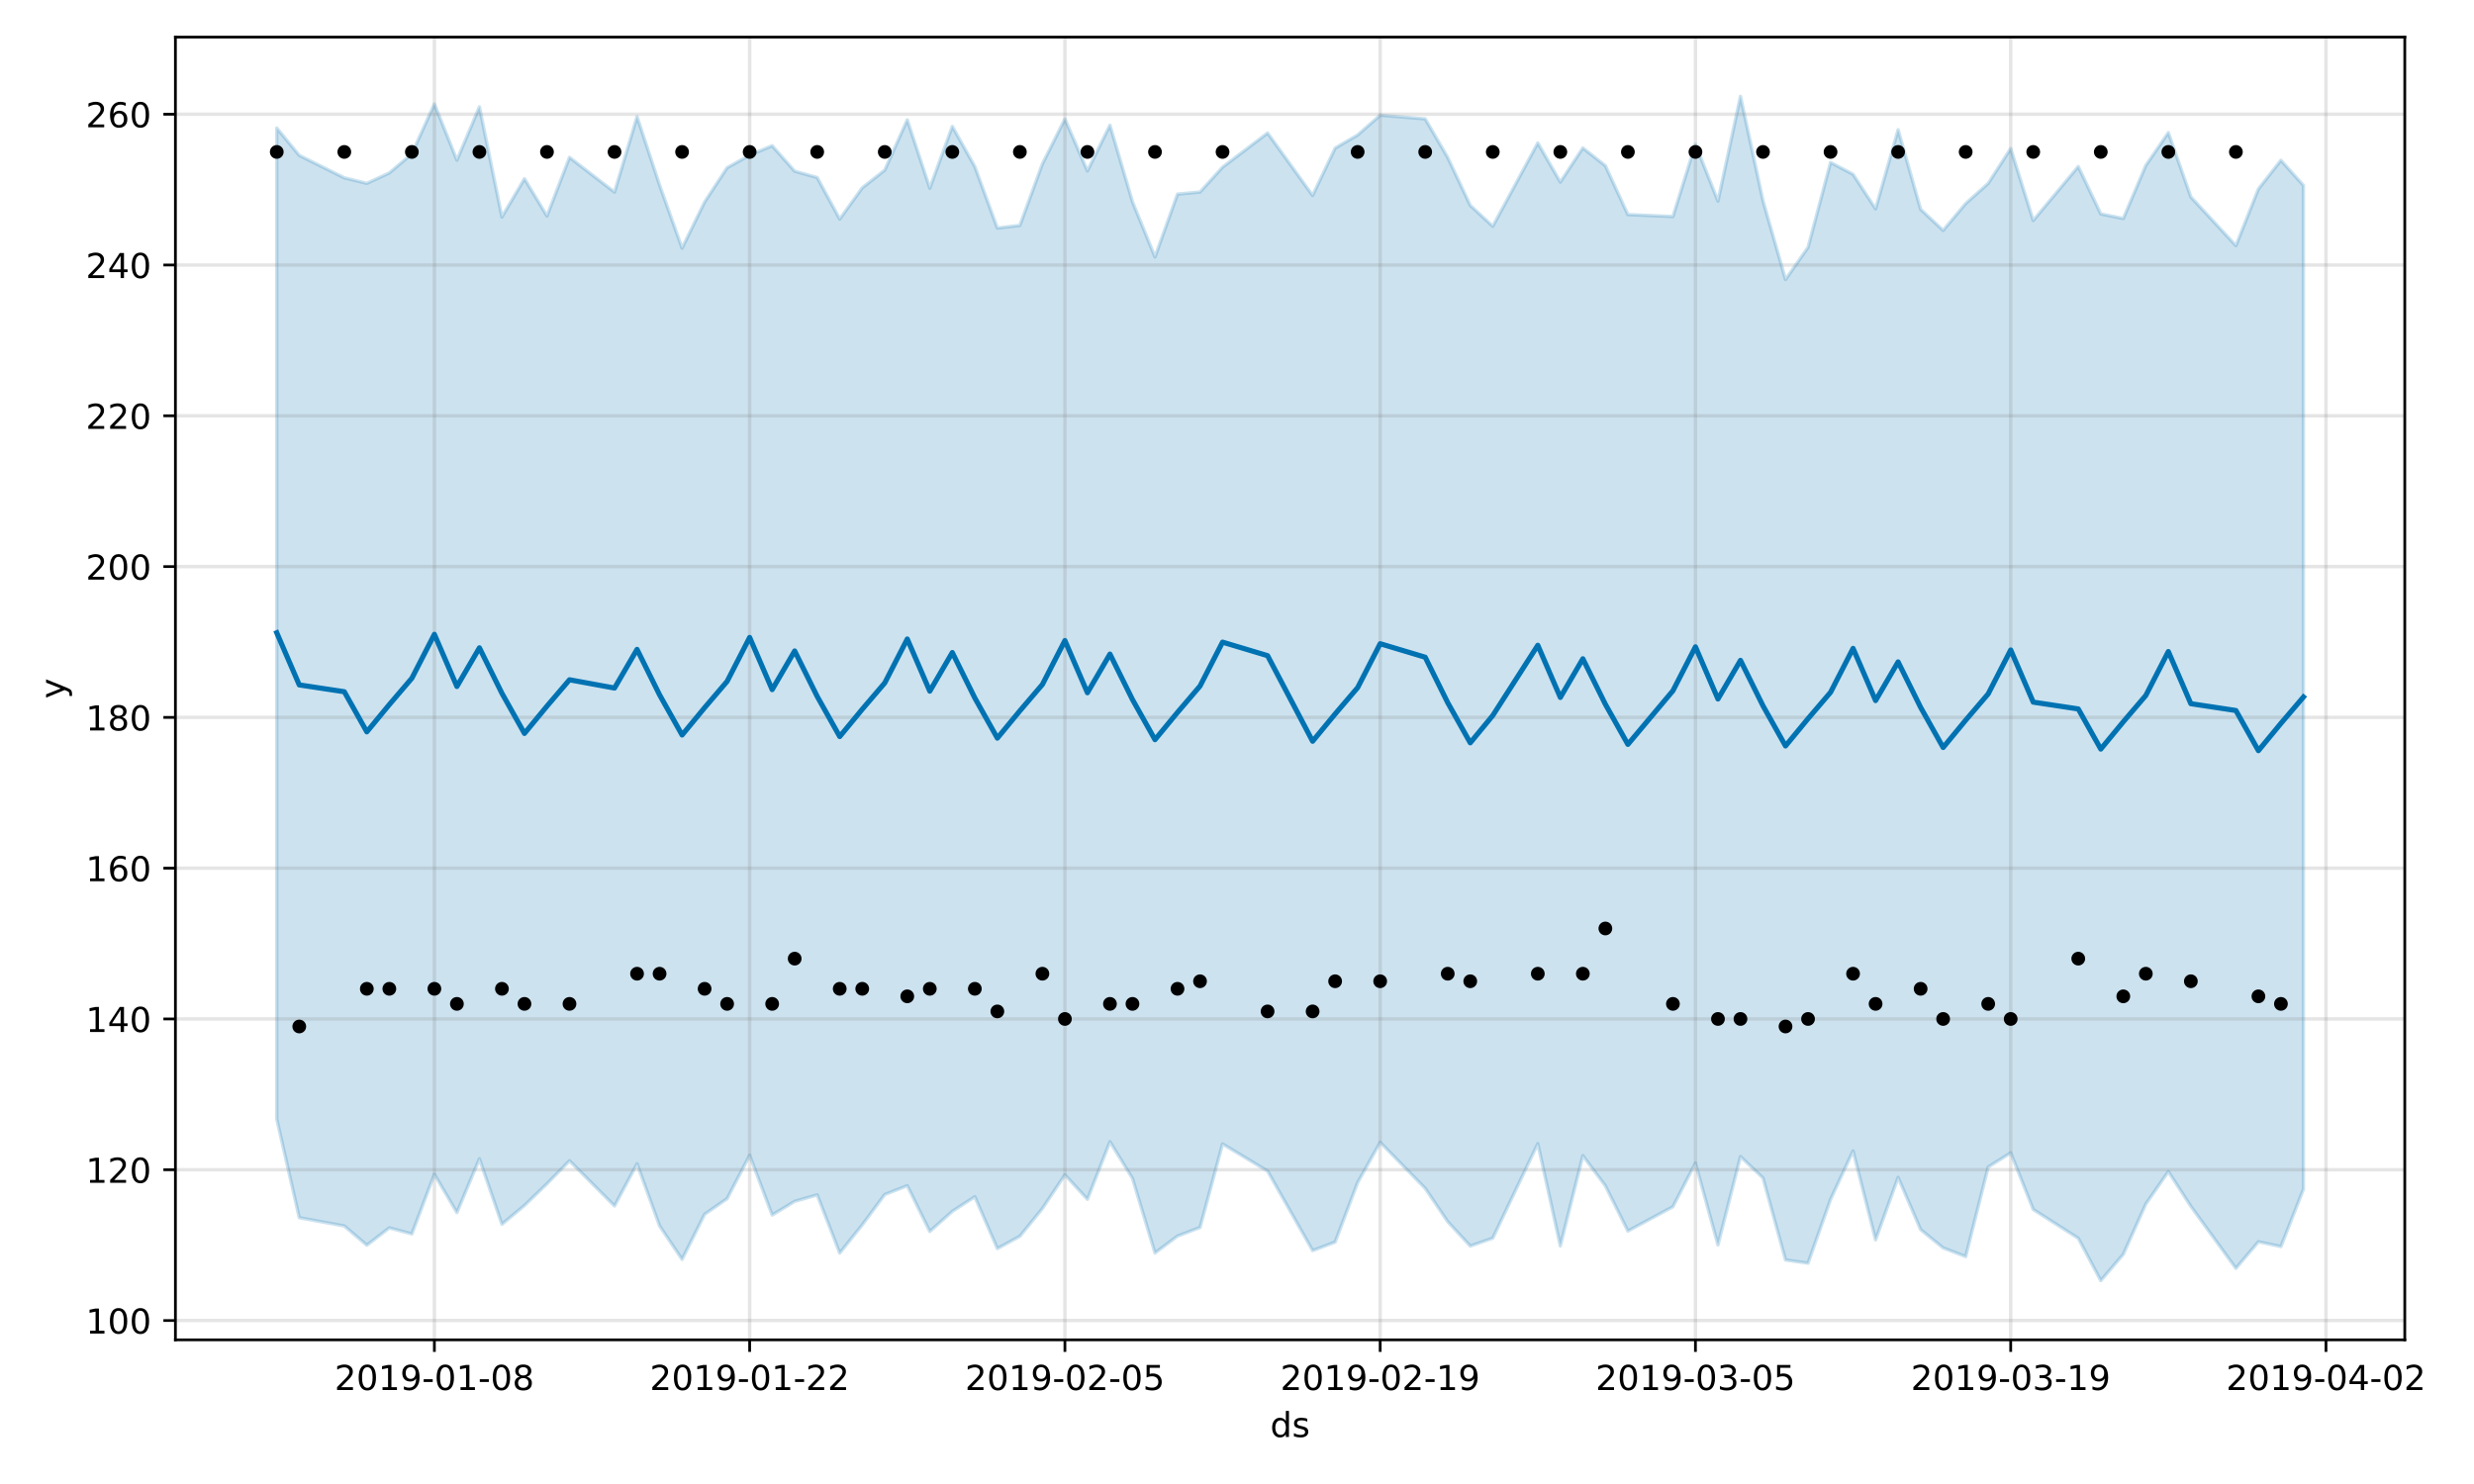 <?xml version="1.0" encoding="utf-8" standalone="no"?>
<!DOCTYPE svg PUBLIC "-//W3C//DTD SVG 1.1//EN"
  "http://www.w3.org/Graphics/SVG/1.1/DTD/svg11.dtd">
<!-- Created with matplotlib (https://matplotlib.org/) -->
<svg height="432pt" version="1.1" viewBox="0 0 720 432" width="720pt" xmlns="http://www.w3.org/2000/svg" xmlns:xlink="http://www.w3.org/1999/xlink">
 <defs>
  <style type="text/css">
*{stroke-linecap:butt;stroke-linejoin:round;}
  </style>
 </defs>
 <g id="figure_1">
  <g id="patch_1">
   <path d="M 0 432 
L 720 432 
L 720 0 
L 0 0 
z
" style="fill:#ffffff;"/>
  </g>
  <g id="axes_1">
   <g id="patch_2">
    <path d="M 51.05 390.04 
L 699.857 390.04 
L 699.857 10.8 
L 51.05 10.8 
z
" style="fill:#ffffff;"/>
   </g>
   <g id="PolyCollection_1">
    <defs>
     <path d="M 80.541 -394.725 
L 80.541 -106.253 
L 87.095 -77.524 
L 100.202 -75.115 
L 106.756 -69.515 
L 113.309 -74.562 
L 119.863 -72.808 
L 126.417 -90.166 
L 132.97 -79.011 
L 139.524 -94.666 
L 146.077 -75.609 
L 152.631 -81.077 
L 159.185 -87.398 
L 165.738 -94.089 
L 178.845 -80.943 
L 185.399 -93.211 
L 191.953 -75.141 
L 198.506 -65.384 
L 205.06 -78.512 
L 211.613 -83.064 
L 218.167 -95.693 
L 224.721 -78.299 
L 231.274 -82.277 
L 237.828 -84.153 
L 244.381 -67.235 
L 250.935 -75.419 
L 257.489 -84.269 
L 264.042 -86.833 
L 270.596 -73.512 
L 277.15 -79.369 
L 283.703 -83.614 
L 290.257 -68.539 
L 296.81 -72.121 
L 303.364 -80.185 
L 309.918 -90.005 
L 316.471 -82.882 
L 323.025 -99.634 
L 329.578 -88.961 
L 336.132 -67.268 
L 342.686 -72.173 
L 349.239 -74.671 
L 355.793 -98.994 
L 368.9 -91.098 
L 382.007 -67.954 
L 388.561 -70.42 
L 395.114 -87.747 
L 401.668 -99.46 
L 414.775 -86.059 
L 421.329 -76.361 
L 427.883 -69.278 
L 434.436 -71.568 
L 447.543 -99.074 
L 454.097 -69.318 
L 460.651 -95.585 
L 467.204 -86.8 
L 473.758 -73.639 
L 486.865 -80.714 
L 493.419 -93.423 
L 499.972 -69.596 
L 506.526 -95.31 
L 513.079 -89.084 
L 519.633 -65.22 
L 526.187 -64.286 
L 532.74 -82.843 
L 539.294 -96.949 
L 545.847 -71.075 
L 552.401 -89.245 
L 558.955 -74.056 
L 565.508 -68.735 
L 572.062 -66.215 
L 578.616 -92.276 
L 585.169 -96.398 
L 591.723 -79.919 
L 604.83 -71.536 
L 611.384 -59.198 
L 617.937 -66.869 
L 624.491 -81.495 
L 631.044 -90.952 
L 637.598 -80.821 
L 650.705 -62.777 
L 657.259 -70.517 
L 663.812 -69.128 
L 670.366 -85.824 
L 670.366 -378.022 
L 670.366 -378.022 
L 663.812 -385.331 
L 657.259 -376.981 
L 650.705 -360.489 
L 637.598 -374.66 
L 631.044 -393.387 
L 624.491 -383.837 
L 617.937 -368.395 
L 611.384 -369.722 
L 604.83 -383.523 
L 591.723 -367.806 
L 585.169 -388.765 
L 578.616 -378.607 
L 572.062 -372.744 
L 565.508 -364.933 
L 558.955 -371.076 
L 552.401 -394.226 
L 545.847 -371.204 
L 539.294 -381.258 
L 532.74 -384.712 
L 526.187 -359.989 
L 519.633 -350.637 
L 513.079 -373.564 
L 506.526 -403.962 
L 499.972 -373.459 
L 493.419 -390.014 
L 486.865 -368.969 
L 473.758 -369.536 
L 467.204 -383.759 
L 460.651 -388.924 
L 454.097 -378.991 
L 447.543 -390.38 
L 434.436 -366.125 
L 427.883 -372.211 
L 421.329 -386.153 
L 414.775 -397.407 
L 401.668 -398.45 
L 395.114 -392.704 
L 388.561 -388.887 
L 382.007 -375.098 
L 368.9 -393.282 
L 355.793 -383.319 
L 349.239 -376.1 
L 342.686 -375.499 
L 336.132 -357.203 
L 329.578 -373.281 
L 323.025 -395.552 
L 316.471 -382.247 
L 309.918 -397.379 
L 303.364 -384.287 
L 296.81 -366.384 
L 290.257 -365.613 
L 283.703 -383.496 
L 277.15 -395.205 
L 270.596 -377.217 
L 264.042 -397.114 
L 257.489 -382.485 
L 250.935 -377.315 
L 244.381 -368.235 
L 237.828 -380.324 
L 231.274 -382.158 
L 224.721 -389.576 
L 218.167 -386.82 
L 211.613 -383.17 
L 205.06 -373.199 
L 198.506 -359.772 
L 191.953 -378.135 
L 185.399 -398.027 
L 178.845 -376.071 
L 165.738 -386.185 
L 159.185 -369.127 
L 152.631 -379.974 
L 146.077 -368.837 
L 139.524 -400.894 
L 132.97 -385.373 
L 126.417 -401.746 
L 119.863 -387.221 
L 113.309 -381.663 
L 106.756 -378.63 
L 100.202 -380.234 
L 87.095 -386.764 
L 80.541 -394.725 
z
" id="m66a1c71395" style="stroke:#0072b2;stroke-opacity:0.2;"/>
    </defs>
    <g clip-path="url(#p79d3e3654e)">
     <use style="fill:#0072b2;fill-opacity:0.2;stroke:#0072b2;stroke-opacity:0.2;" x="0" xlink:href="#m66a1c71395" y="432"/>
    </g>
   </g>
   <g id="matplotlib.axis_1">
    <g id="xtick_1">
     <g id="line2d_1">
      <path clip-path="url(#p79d3e3654e)" d="M 126.417 390.04 
L 126.417 10.8 
" style="fill:none;stroke:#808080;stroke-linecap:square;stroke-opacity:0.2;"/>
     </g>
     <g id="line2d_2">
      <defs>
       <path d="M 0 0 
L 0 3.5 
" id="mf310a42a50" style="stroke:#000000;stroke-width:0.8;"/>
      </defs>
      <g>
       <use style="stroke:#000000;stroke-width:0.8;" x="126.417" xlink:href="#mf310a42a50" y="390.04"/>
      </g>
     </g>
     <g id="text_1">
      <!-- 2019-01-08 -->
      <defs>
       <path d="M 19.188 8.297 
L 53.609 8.297 
L 53.609 0 
L 7.328 0 
L 7.328 8.297 
Q 12.938 14.109 22.625 23.891 
Q 32.328 33.688 34.812 36.531 
Q 39.547 41.844 41.422 45.531 
Q 43.312 49.219 43.312 52.781 
Q 43.312 58.594 39.234 62.25 
Q 35.156 65.922 28.609 65.922 
Q 23.969 65.922 18.812 64.312 
Q 13.672 62.703 7.812 59.422 
L 7.812 69.391 
Q 13.766 71.781 18.938 73 
Q 24.125 74.219 28.422 74.219 
Q 39.75 74.219 46.484 68.547 
Q 53.219 62.891 53.219 53.422 
Q 53.219 48.922 51.531 44.891 
Q 49.859 40.875 45.406 35.406 
Q 44.188 33.984 37.641 27.219 
Q 31.109 20.453 19.188 8.297 
z
" id="DejaVuSans-50"/>
       <path d="M 31.781 66.406 
Q 24.172 66.406 20.328 58.906 
Q 16.5 51.422 16.5 36.375 
Q 16.5 21.391 20.328 13.891 
Q 24.172 6.391 31.781 6.391 
Q 39.453 6.391 43.281 13.891 
Q 47.125 21.391 47.125 36.375 
Q 47.125 51.422 43.281 58.906 
Q 39.453 66.406 31.781 66.406 
z
M 31.781 74.219 
Q 44.047 74.219 50.516 64.516 
Q 56.984 54.828 56.984 36.375 
Q 56.984 17.969 50.516 8.266 
Q 44.047 -1.422 31.781 -1.422 
Q 19.531 -1.422 13.062 8.266 
Q 6.594 17.969 6.594 36.375 
Q 6.594 54.828 13.062 64.516 
Q 19.531 74.219 31.781 74.219 
z
" id="DejaVuSans-48"/>
       <path d="M 12.406 8.297 
L 28.516 8.297 
L 28.516 63.922 
L 10.984 60.406 
L 10.984 69.391 
L 28.422 72.906 
L 38.281 72.906 
L 38.281 8.297 
L 54.391 8.297 
L 54.391 0 
L 12.406 0 
z
" id="DejaVuSans-49"/>
       <path d="M 10.984 1.516 
L 10.984 10.5 
Q 14.703 8.734 18.5 7.812 
Q 22.312 6.891 25.984 6.891 
Q 35.75 6.891 40.891 13.453 
Q 46.047 20.016 46.781 33.406 
Q 43.953 29.203 39.594 26.953 
Q 35.25 24.703 29.984 24.703 
Q 19.047 24.703 12.672 31.312 
Q 6.297 37.938 6.297 49.422 
Q 6.297 60.641 12.938 67.422 
Q 19.578 74.219 30.609 74.219 
Q 43.266 74.219 49.922 64.516 
Q 56.594 54.828 56.594 36.375 
Q 56.594 19.141 48.406 8.859 
Q 40.234 -1.422 26.422 -1.422 
Q 22.703 -1.422 18.891 -0.688 
Q 15.094 0.047 10.984 1.516 
z
M 30.609 32.422 
Q 37.25 32.422 41.125 36.953 
Q 45.016 41.5 45.016 49.422 
Q 45.016 57.281 41.125 61.844 
Q 37.25 66.406 30.609 66.406 
Q 23.969 66.406 20.094 61.844 
Q 16.219 57.281 16.219 49.422 
Q 16.219 41.5 20.094 36.953 
Q 23.969 32.422 30.609 32.422 
z
" id="DejaVuSans-57"/>
       <path d="M 4.891 31.391 
L 31.203 31.391 
L 31.203 23.391 
L 4.891 23.391 
z
" id="DejaVuSans-45"/>
       <path d="M 31.781 34.625 
Q 24.75 34.625 20.719 30.859 
Q 16.703 27.094 16.703 20.516 
Q 16.703 13.922 20.719 10.156 
Q 24.75 6.391 31.781 6.391 
Q 38.812 6.391 42.859 10.172 
Q 46.922 13.969 46.922 20.516 
Q 46.922 27.094 42.891 30.859 
Q 38.875 34.625 31.781 34.625 
z
M 21.922 38.812 
Q 15.578 40.375 12.031 44.719 
Q 8.5 49.078 8.5 55.328 
Q 8.5 64.062 14.719 69.141 
Q 20.953 74.219 31.781 74.219 
Q 42.672 74.219 48.875 69.141 
Q 55.078 64.062 55.078 55.328 
Q 55.078 49.078 51.531 44.719 
Q 48 40.375 41.703 38.812 
Q 48.828 37.156 52.797 32.312 
Q 56.781 27.484 56.781 20.516 
Q 56.781 9.906 50.312 4.234 
Q 43.844 -1.422 31.781 -1.422 
Q 19.734 -1.422 13.25 4.234 
Q 6.781 9.906 6.781 20.516 
Q 6.781 27.484 10.781 32.312 
Q 14.797 37.156 21.922 38.812 
z
M 18.312 54.391 
Q 18.312 48.734 21.844 45.562 
Q 25.391 42.391 31.781 42.391 
Q 38.141 42.391 41.719 45.562 
Q 45.312 48.734 45.312 54.391 
Q 45.312 60.062 41.719 63.234 
Q 38.141 66.406 31.781 66.406 
Q 25.391 66.406 21.844 63.234 
Q 18.312 60.062 18.312 54.391 
z
" id="DejaVuSans-56"/>
      </defs>
      <g transform="translate(97.359 404.638)scale(0.1 -0.1)">
       <use xlink:href="#DejaVuSans-50"/>
       <use x="63.623" xlink:href="#DejaVuSans-48"/>
       <use x="127.246" xlink:href="#DejaVuSans-49"/>
       <use x="190.869" xlink:href="#DejaVuSans-57"/>
       <use x="254.492" xlink:href="#DejaVuSans-45"/>
       <use x="290.576" xlink:href="#DejaVuSans-48"/>
       <use x="354.199" xlink:href="#DejaVuSans-49"/>
       <use x="417.822" xlink:href="#DejaVuSans-45"/>
       <use x="453.906" xlink:href="#DejaVuSans-48"/>
       <use x="517.529" xlink:href="#DejaVuSans-56"/>
      </g>
     </g>
    </g>
    <g id="xtick_2">
     <g id="line2d_3">
      <path clip-path="url(#p79d3e3654e)" d="M 218.167 390.04 
L 218.167 10.8 
" style="fill:none;stroke:#808080;stroke-linecap:square;stroke-opacity:0.2;"/>
     </g>
     <g id="line2d_4">
      <g>
       <use style="stroke:#000000;stroke-width:0.8;" x="218.167" xlink:href="#mf310a42a50" y="390.04"/>
      </g>
     </g>
     <g id="text_2">
      <!-- 2019-01-22 -->
      <g transform="translate(189.109 404.638)scale(0.1 -0.1)">
       <use xlink:href="#DejaVuSans-50"/>
       <use x="63.623" xlink:href="#DejaVuSans-48"/>
       <use x="127.246" xlink:href="#DejaVuSans-49"/>
       <use x="190.869" xlink:href="#DejaVuSans-57"/>
       <use x="254.492" xlink:href="#DejaVuSans-45"/>
       <use x="290.576" xlink:href="#DejaVuSans-48"/>
       <use x="354.199" xlink:href="#DejaVuSans-49"/>
       <use x="417.822" xlink:href="#DejaVuSans-45"/>
       <use x="453.906" xlink:href="#DejaVuSans-50"/>
       <use x="517.529" xlink:href="#DejaVuSans-50"/>
      </g>
     </g>
    </g>
    <g id="xtick_3">
     <g id="line2d_5">
      <path clip-path="url(#p79d3e3654e)" d="M 309.918 390.04 
L 309.918 10.8 
" style="fill:none;stroke:#808080;stroke-linecap:square;stroke-opacity:0.2;"/>
     </g>
     <g id="line2d_6">
      <g>
       <use style="stroke:#000000;stroke-width:0.8;" x="309.918" xlink:href="#mf310a42a50" y="390.04"/>
      </g>
     </g>
     <g id="text_3">
      <!-- 2019-02-05 -->
      <defs>
       <path d="M 10.797 72.906 
L 49.516 72.906 
L 49.516 64.594 
L 19.828 64.594 
L 19.828 46.734 
Q 21.969 47.469 24.109 47.828 
Q 26.266 48.188 28.422 48.188 
Q 40.625 48.188 47.75 41.5 
Q 54.891 34.812 54.891 23.391 
Q 54.891 11.625 47.562 5.094 
Q 40.234 -1.422 26.906 -1.422 
Q 22.312 -1.422 17.547 -0.641 
Q 12.797 0.141 7.719 1.703 
L 7.719 11.625 
Q 12.109 9.234 16.797 8.062 
Q 21.484 6.891 26.703 6.891 
Q 35.156 6.891 40.078 11.328 
Q 45.016 15.766 45.016 23.391 
Q 45.016 31 40.078 35.438 
Q 35.156 39.891 26.703 39.891 
Q 22.75 39.891 18.812 39.016 
Q 14.891 38.141 10.797 36.281 
z
" id="DejaVuSans-53"/>
      </defs>
      <g transform="translate(280.86 404.638)scale(0.1 -0.1)">
       <use xlink:href="#DejaVuSans-50"/>
       <use x="63.623" xlink:href="#DejaVuSans-48"/>
       <use x="127.246" xlink:href="#DejaVuSans-49"/>
       <use x="190.869" xlink:href="#DejaVuSans-57"/>
       <use x="254.492" xlink:href="#DejaVuSans-45"/>
       <use x="290.576" xlink:href="#DejaVuSans-48"/>
       <use x="354.199" xlink:href="#DejaVuSans-50"/>
       <use x="417.822" xlink:href="#DejaVuSans-45"/>
       <use x="453.906" xlink:href="#DejaVuSans-48"/>
       <use x="517.529" xlink:href="#DejaVuSans-53"/>
      </g>
     </g>
    </g>
    <g id="xtick_4">
     <g id="line2d_7">
      <path clip-path="url(#p79d3e3654e)" d="M 401.668 390.04 
L 401.668 10.8 
" style="fill:none;stroke:#808080;stroke-linecap:square;stroke-opacity:0.2;"/>
     </g>
     <g id="line2d_8">
      <g>
       <use style="stroke:#000000;stroke-width:0.8;" x="401.668" xlink:href="#mf310a42a50" y="390.04"/>
      </g>
     </g>
     <g id="text_4">
      <!-- 2019-02-19 -->
      <g transform="translate(372.61 404.638)scale(0.1 -0.1)">
       <use xlink:href="#DejaVuSans-50"/>
       <use x="63.623" xlink:href="#DejaVuSans-48"/>
       <use x="127.246" xlink:href="#DejaVuSans-49"/>
       <use x="190.869" xlink:href="#DejaVuSans-57"/>
       <use x="254.492" xlink:href="#DejaVuSans-45"/>
       <use x="290.576" xlink:href="#DejaVuSans-48"/>
       <use x="354.199" xlink:href="#DejaVuSans-50"/>
       <use x="417.822" xlink:href="#DejaVuSans-45"/>
       <use x="453.906" xlink:href="#DejaVuSans-49"/>
       <use x="517.529" xlink:href="#DejaVuSans-57"/>
      </g>
     </g>
    </g>
    <g id="xtick_5">
     <g id="line2d_9">
      <path clip-path="url(#p79d3e3654e)" d="M 493.419 390.04 
L 493.419 10.8 
" style="fill:none;stroke:#808080;stroke-linecap:square;stroke-opacity:0.2;"/>
     </g>
     <g id="line2d_10">
      <g>
       <use style="stroke:#000000;stroke-width:0.8;" x="493.419" xlink:href="#mf310a42a50" y="390.04"/>
      </g>
     </g>
     <g id="text_5">
      <!-- 2019-03-05 -->
      <defs>
       <path d="M 40.578 39.312 
Q 47.656 37.797 51.625 33 
Q 55.609 28.219 55.609 21.188 
Q 55.609 10.406 48.188 4.484 
Q 40.766 -1.422 27.094 -1.422 
Q 22.516 -1.422 17.656 -0.516 
Q 12.797 0.391 7.625 2.203 
L 7.625 11.719 
Q 11.719 9.328 16.594 8.109 
Q 21.484 6.891 26.812 6.891 
Q 36.078 6.891 40.938 10.547 
Q 45.797 14.203 45.797 21.188 
Q 45.797 27.641 41.281 31.266 
Q 36.766 34.906 28.719 34.906 
L 20.219 34.906 
L 20.219 43.016 
L 29.109 43.016 
Q 36.375 43.016 40.234 45.922 
Q 44.094 48.828 44.094 54.297 
Q 44.094 59.906 40.109 62.906 
Q 36.141 65.922 28.719 65.922 
Q 24.656 65.922 20.016 65.031 
Q 15.375 64.156 9.812 62.312 
L 9.812 71.094 
Q 15.438 72.656 20.344 73.438 
Q 25.25 74.219 29.594 74.219 
Q 40.828 74.219 47.359 69.109 
Q 53.906 64.016 53.906 55.328 
Q 53.906 49.266 50.438 45.094 
Q 46.969 40.922 40.578 39.312 
z
" id="DejaVuSans-51"/>
      </defs>
      <g transform="translate(464.361 404.638)scale(0.1 -0.1)">
       <use xlink:href="#DejaVuSans-50"/>
       <use x="63.623" xlink:href="#DejaVuSans-48"/>
       <use x="127.246" xlink:href="#DejaVuSans-49"/>
       <use x="190.869" xlink:href="#DejaVuSans-57"/>
       <use x="254.492" xlink:href="#DejaVuSans-45"/>
       <use x="290.576" xlink:href="#DejaVuSans-48"/>
       <use x="354.199" xlink:href="#DejaVuSans-51"/>
       <use x="417.822" xlink:href="#DejaVuSans-45"/>
       <use x="453.906" xlink:href="#DejaVuSans-48"/>
       <use x="517.529" xlink:href="#DejaVuSans-53"/>
      </g>
     </g>
    </g>
    <g id="xtick_6">
     <g id="line2d_11">
      <path clip-path="url(#p79d3e3654e)" d="M 585.169 390.04 
L 585.169 10.8 
" style="fill:none;stroke:#808080;stroke-linecap:square;stroke-opacity:0.2;"/>
     </g>
     <g id="line2d_12">
      <g>
       <use style="stroke:#000000;stroke-width:0.8;" x="585.169" xlink:href="#mf310a42a50" y="390.04"/>
      </g>
     </g>
     <g id="text_6">
      <!-- 2019-03-19 -->
      <g transform="translate(556.111 404.638)scale(0.1 -0.1)">
       <use xlink:href="#DejaVuSans-50"/>
       <use x="63.623" xlink:href="#DejaVuSans-48"/>
       <use x="127.246" xlink:href="#DejaVuSans-49"/>
       <use x="190.869" xlink:href="#DejaVuSans-57"/>
       <use x="254.492" xlink:href="#DejaVuSans-45"/>
       <use x="290.576" xlink:href="#DejaVuSans-48"/>
       <use x="354.199" xlink:href="#DejaVuSans-51"/>
       <use x="417.822" xlink:href="#DejaVuSans-45"/>
       <use x="453.906" xlink:href="#DejaVuSans-49"/>
       <use x="517.529" xlink:href="#DejaVuSans-57"/>
      </g>
     </g>
    </g>
    <g id="xtick_7">
     <g id="line2d_13">
      <path clip-path="url(#p79d3e3654e)" d="M 676.92 390.04 
L 676.92 10.8 
" style="fill:none;stroke:#808080;stroke-linecap:square;stroke-opacity:0.2;"/>
     </g>
     <g id="line2d_14">
      <g>
       <use style="stroke:#000000;stroke-width:0.8;" x="676.92" xlink:href="#mf310a42a50" y="390.04"/>
      </g>
     </g>
     <g id="text_7">
      <!-- 2019-04-02 -->
      <defs>
       <path d="M 37.797 64.312 
L 12.891 25.391 
L 37.797 25.391 
z
M 35.203 72.906 
L 47.609 72.906 
L 47.609 25.391 
L 58.016 25.391 
L 58.016 17.188 
L 47.609 17.188 
L 47.609 0 
L 37.797 0 
L 37.797 17.188 
L 4.891 17.188 
L 4.891 26.703 
z
" id="DejaVuSans-52"/>
      </defs>
      <g transform="translate(647.862 404.638)scale(0.1 -0.1)">
       <use xlink:href="#DejaVuSans-50"/>
       <use x="63.623" xlink:href="#DejaVuSans-48"/>
       <use x="127.246" xlink:href="#DejaVuSans-49"/>
       <use x="190.869" xlink:href="#DejaVuSans-57"/>
       <use x="254.492" xlink:href="#DejaVuSans-45"/>
       <use x="290.576" xlink:href="#DejaVuSans-48"/>
       <use x="354.199" xlink:href="#DejaVuSans-52"/>
       <use x="417.822" xlink:href="#DejaVuSans-45"/>
       <use x="453.906" xlink:href="#DejaVuSans-48"/>
       <use x="517.529" xlink:href="#DejaVuSans-50"/>
      </g>
     </g>
    </g>
    <g id="text_8">
     <!-- ds -->
     <defs>
      <path d="M 45.406 46.391 
L 45.406 75.984 
L 54.391 75.984 
L 54.391 0 
L 45.406 0 
L 45.406 8.203 
Q 42.578 3.328 38.25 0.953 
Q 33.938 -1.422 27.875 -1.422 
Q 17.969 -1.422 11.734 6.484 
Q 5.516 14.406 5.516 27.297 
Q 5.516 40.188 11.734 48.094 
Q 17.969 56 27.875 56 
Q 33.938 56 38.25 53.625 
Q 42.578 51.266 45.406 46.391 
z
M 14.797 27.297 
Q 14.797 17.391 18.875 11.75 
Q 22.953 6.109 30.078 6.109 
Q 37.203 6.109 41.297 11.75 
Q 45.406 17.391 45.406 27.297 
Q 45.406 37.203 41.297 42.844 
Q 37.203 48.484 30.078 48.484 
Q 22.953 48.484 18.875 42.844 
Q 14.797 37.203 14.797 27.297 
z
" id="DejaVuSans-100"/>
      <path d="M 44.281 53.078 
L 44.281 44.578 
Q 40.484 46.531 36.375 47.5 
Q 32.281 48.484 27.875 48.484 
Q 21.188 48.484 17.844 46.438 
Q 14.5 44.391 14.5 40.281 
Q 14.5 37.156 16.891 35.375 
Q 19.281 33.594 26.516 31.984 
L 29.594 31.297 
Q 39.156 29.25 43.188 25.516 
Q 47.219 21.781 47.219 15.094 
Q 47.219 7.469 41.188 3.016 
Q 35.156 -1.422 24.609 -1.422 
Q 20.219 -1.422 15.453 -0.562 
Q 10.688 0.297 5.422 2 
L 5.422 11.281 
Q 10.406 8.688 15.234 7.391 
Q 20.062 6.109 24.812 6.109 
Q 31.156 6.109 34.562 8.281 
Q 37.984 10.453 37.984 14.406 
Q 37.984 18.062 35.516 20.016 
Q 33.062 21.969 24.703 23.781 
L 21.578 24.516 
Q 13.234 26.266 9.516 29.906 
Q 5.812 33.547 5.812 39.891 
Q 5.812 47.609 11.281 51.797 
Q 16.75 56 26.812 56 
Q 31.781 56 36.172 55.266 
Q 40.578 54.547 44.281 53.078 
z
" id="DejaVuSans-115"/>
     </defs>
     <g transform="translate(369.675 418.317)scale(0.1 -0.1)">
      <use xlink:href="#DejaVuSans-100"/>
      <use x="63.477" xlink:href="#DejaVuSans-115"/>
     </g>
    </g>
   </g>
   <g id="matplotlib.axis_2">
    <g id="ytick_1">
     <g id="line2d_15">
      <path clip-path="url(#p79d3e3654e)" d="M 51.05 384.411 
L 699.857 384.411 
" style="fill:none;stroke:#808080;stroke-linecap:square;stroke-opacity:0.2;"/>
     </g>
     <g id="line2d_16">
      <defs>
       <path d="M 0 0 
L -3.5 0 
" id="m1c17e1a155" style="stroke:#000000;stroke-width:0.8;"/>
      </defs>
      <g>
       <use style="stroke:#000000;stroke-width:0.8;" x="51.05" xlink:href="#m1c17e1a155" y="384.411"/>
      </g>
     </g>
     <g id="text_9">
      <!-- 100 -->
      <g transform="translate(24.962 388.21)scale(0.1 -0.1)">
       <use xlink:href="#DejaVuSans-49"/>
       <use x="63.623" xlink:href="#DejaVuSans-48"/>
       <use x="127.246" xlink:href="#DejaVuSans-48"/>
      </g>
     </g>
    </g>
    <g id="ytick_2">
     <g id="line2d_17">
      <path clip-path="url(#p79d3e3654e)" d="M 51.05 340.516 
L 699.857 340.516 
" style="fill:none;stroke:#808080;stroke-linecap:square;stroke-opacity:0.2;"/>
     </g>
     <g id="line2d_18">
      <g>
       <use style="stroke:#000000;stroke-width:0.8;" x="51.05" xlink:href="#m1c17e1a155" y="340.516"/>
      </g>
     </g>
     <g id="text_10">
      <!-- 120 -->
      <g transform="translate(24.962 344.316)scale(0.1 -0.1)">
       <use xlink:href="#DejaVuSans-49"/>
       <use x="63.623" xlink:href="#DejaVuSans-50"/>
       <use x="127.246" xlink:href="#DejaVuSans-48"/>
      </g>
     </g>
    </g>
    <g id="ytick_3">
     <g id="line2d_19">
      <path clip-path="url(#p79d3e3654e)" d="M 51.05 296.622 
L 699.857 296.622 
" style="fill:none;stroke:#808080;stroke-linecap:square;stroke-opacity:0.2;"/>
     </g>
     <g id="line2d_20">
      <g>
       <use style="stroke:#000000;stroke-width:0.8;" x="51.05" xlink:href="#m1c17e1a155" y="296.622"/>
      </g>
     </g>
     <g id="text_11">
      <!-- 140 -->
      <g transform="translate(24.962 300.421)scale(0.1 -0.1)">
       <use xlink:href="#DejaVuSans-49"/>
       <use x="63.623" xlink:href="#DejaVuSans-52"/>
       <use x="127.246" xlink:href="#DejaVuSans-48"/>
      </g>
     </g>
    </g>
    <g id="ytick_4">
     <g id="line2d_21">
      <path clip-path="url(#p79d3e3654e)" d="M 51.05 252.727 
L 699.857 252.727 
" style="fill:none;stroke:#808080;stroke-linecap:square;stroke-opacity:0.2;"/>
     </g>
     <g id="line2d_22">
      <g>
       <use style="stroke:#000000;stroke-width:0.8;" x="51.05" xlink:href="#m1c17e1a155" y="252.727"/>
      </g>
     </g>
     <g id="text_12">
      <!-- 160 -->
      <defs>
       <path d="M 33.016 40.375 
Q 26.375 40.375 22.484 35.828 
Q 18.609 31.297 18.609 23.391 
Q 18.609 15.531 22.484 10.953 
Q 26.375 6.391 33.016 6.391 
Q 39.656 6.391 43.531 10.953 
Q 47.406 15.531 47.406 23.391 
Q 47.406 31.297 43.531 35.828 
Q 39.656 40.375 33.016 40.375 
z
M 52.594 71.297 
L 52.594 62.312 
Q 48.875 64.062 45.094 64.984 
Q 41.312 65.922 37.594 65.922 
Q 27.828 65.922 22.672 59.328 
Q 17.531 52.734 16.797 39.406 
Q 19.672 43.656 24.016 45.922 
Q 28.375 48.188 33.594 48.188 
Q 44.578 48.188 50.953 41.516 
Q 57.328 34.859 57.328 23.391 
Q 57.328 12.156 50.688 5.359 
Q 44.047 -1.422 33.016 -1.422 
Q 20.359 -1.422 13.672 8.266 
Q 6.984 17.969 6.984 36.375 
Q 6.984 53.656 15.188 63.938 
Q 23.391 74.219 37.203 74.219 
Q 40.922 74.219 44.703 73.484 
Q 48.484 72.75 52.594 71.297 
z
" id="DejaVuSans-54"/>
      </defs>
      <g transform="translate(24.962 256.526)scale(0.1 -0.1)">
       <use xlink:href="#DejaVuSans-49"/>
       <use x="63.623" xlink:href="#DejaVuSans-54"/>
       <use x="127.246" xlink:href="#DejaVuSans-48"/>
      </g>
     </g>
    </g>
    <g id="ytick_5">
     <g id="line2d_23">
      <path clip-path="url(#p79d3e3654e)" d="M 51.05 208.832 
L 699.857 208.832 
" style="fill:none;stroke:#808080;stroke-linecap:square;stroke-opacity:0.2;"/>
     </g>
     <g id="line2d_24">
      <g>
       <use style="stroke:#000000;stroke-width:0.8;" x="51.05" xlink:href="#m1c17e1a155" y="208.832"/>
      </g>
     </g>
     <g id="text_13">
      <!-- 180 -->
      <g transform="translate(24.962 212.631)scale(0.1 -0.1)">
       <use xlink:href="#DejaVuSans-49"/>
       <use x="63.623" xlink:href="#DejaVuSans-56"/>
       <use x="127.246" xlink:href="#DejaVuSans-48"/>
      </g>
     </g>
    </g>
    <g id="ytick_6">
     <g id="line2d_25">
      <path clip-path="url(#p79d3e3654e)" d="M 51.05 164.937 
L 699.857 164.937 
" style="fill:none;stroke:#808080;stroke-linecap:square;stroke-opacity:0.2;"/>
     </g>
     <g id="line2d_26">
      <g>
       <use style="stroke:#000000;stroke-width:0.8;" x="51.05" xlink:href="#m1c17e1a155" y="164.937"/>
      </g>
     </g>
     <g id="text_14">
      <!-- 200 -->
      <g transform="translate(24.962 168.736)scale(0.1 -0.1)">
       <use xlink:href="#DejaVuSans-50"/>
       <use x="63.623" xlink:href="#DejaVuSans-48"/>
       <use x="127.246" xlink:href="#DejaVuSans-48"/>
      </g>
     </g>
    </g>
    <g id="ytick_7">
     <g id="line2d_27">
      <path clip-path="url(#p79d3e3654e)" d="M 51.05 121.042 
L 699.857 121.042 
" style="fill:none;stroke:#808080;stroke-linecap:square;stroke-opacity:0.2;"/>
     </g>
     <g id="line2d_28">
      <g>
       <use style="stroke:#000000;stroke-width:0.8;" x="51.05" xlink:href="#m1c17e1a155" y="121.042"/>
      </g>
     </g>
     <g id="text_15">
      <!-- 220 -->
      <g transform="translate(24.962 124.842)scale(0.1 -0.1)">
       <use xlink:href="#DejaVuSans-50"/>
       <use x="63.623" xlink:href="#DejaVuSans-50"/>
       <use x="127.246" xlink:href="#DejaVuSans-48"/>
      </g>
     </g>
    </g>
    <g id="ytick_8">
     <g id="line2d_29">
      <path clip-path="url(#p79d3e3654e)" d="M 51.05 77.148 
L 699.857 77.148 
" style="fill:none;stroke:#808080;stroke-linecap:square;stroke-opacity:0.2;"/>
     </g>
     <g id="line2d_30">
      <g>
       <use style="stroke:#000000;stroke-width:0.8;" x="51.05" xlink:href="#m1c17e1a155" y="77.148"/>
      </g>
     </g>
     <g id="text_16">
      <!-- 240 -->
      <g transform="translate(24.962 80.947)scale(0.1 -0.1)">
       <use xlink:href="#DejaVuSans-50"/>
       <use x="63.623" xlink:href="#DejaVuSans-52"/>
       <use x="127.246" xlink:href="#DejaVuSans-48"/>
      </g>
     </g>
    </g>
    <g id="ytick_9">
     <g id="line2d_31">
      <path clip-path="url(#p79d3e3654e)" d="M 51.05 33.253 
L 699.857 33.253 
" style="fill:none;stroke:#808080;stroke-linecap:square;stroke-opacity:0.2;"/>
     </g>
     <g id="line2d_32">
      <g>
       <use style="stroke:#000000;stroke-width:0.8;" x="51.05" xlink:href="#m1c17e1a155" y="33.253"/>
      </g>
     </g>
     <g id="text_17">
      <!-- 260 -->
      <g transform="translate(24.962 37.052)scale(0.1 -0.1)">
       <use xlink:href="#DejaVuSans-50"/>
       <use x="63.623" xlink:href="#DejaVuSans-54"/>
       <use x="127.246" xlink:href="#DejaVuSans-48"/>
      </g>
     </g>
    </g>
    <g id="text_18">
     <!-- y -->
     <defs>
      <path d="M 32.172 -5.078 
Q 28.375 -14.844 24.75 -17.812 
Q 21.141 -20.797 15.094 -20.797 
L 7.906 -20.797 
L 7.906 -13.281 
L 13.188 -13.281 
Q 16.891 -13.281 18.938 -11.516 
Q 21 -9.766 23.484 -3.219 
L 25.094 0.875 
L 2.984 54.688 
L 12.5 54.688 
L 29.594 11.922 
L 46.688 54.688 
L 56.203 54.688 
z
" id="DejaVuSans-121"/>
     </defs>
     <g transform="translate(18.883 203.379)rotate(-90)scale(0.1 -0.1)">
      <use xlink:href="#DejaVuSans-121"/>
     </g>
    </g>
   </g>
   <g id="line2d_33">
    <defs>
     <path d="M 0 1.5 
C 0.398 1.5 0.779 1.342 1.061 1.061 
C 1.342 0.779 1.5 0.398 1.5 0 
C 1.5 -0.398 1.342 -0.779 1.061 -1.061 
C 0.779 -1.342 0.398 -1.5 0 -1.5 
C -0.398 -1.5 -0.779 -1.342 -1.061 -1.061 
C -1.342 -0.779 -1.5 -0.398 -1.5 0 
C -1.5 0.398 -1.342 0.779 -1.061 1.061 
C -0.779 1.342 -0.398 1.5 0 1.5 
z
" id="me42e484166" style="stroke:#000000;"/>
    </defs>
    <g clip-path="url(#p79d3e3654e)">
     <use style="stroke:#000000;" x="80.541" xlink:href="#me42e484166" y="44.227"/>
     <use style="stroke:#000000;" x="87.095" xlink:href="#me42e484166" y="298.816"/>
     <use style="stroke:#000000;" x="100.202" xlink:href="#me42e484166" y="44.227"/>
     <use style="stroke:#000000;" x="106.756" xlink:href="#me42e484166" y="287.843"/>
     <use style="stroke:#000000;" x="113.309" xlink:href="#me42e484166" y="287.843"/>
     <use style="stroke:#000000;" x="119.863" xlink:href="#me42e484166" y="44.227"/>
     <use style="stroke:#000000;" x="126.417" xlink:href="#me42e484166" y="287.843"/>
     <use style="stroke:#000000;" x="132.97" xlink:href="#me42e484166" y="292.232"/>
     <use style="stroke:#000000;" x="139.524" xlink:href="#me42e484166" y="44.227"/>
     <use style="stroke:#000000;" x="146.077" xlink:href="#me42e484166" y="287.843"/>
     <use style="stroke:#000000;" x="152.631" xlink:href="#me42e484166" y="292.232"/>
     <use style="stroke:#000000;" x="159.185" xlink:href="#me42e484166" y="44.227"/>
     <use style="stroke:#000000;" x="165.738" xlink:href="#me42e484166" y="292.232"/>
     <use style="stroke:#000000;" x="178.845" xlink:href="#me42e484166" y="44.227"/>
     <use style="stroke:#000000;" x="185.399" xlink:href="#me42e484166" y="283.453"/>
     <use style="stroke:#000000;" x="191.953" xlink:href="#me42e484166" y="283.453"/>
     <use style="stroke:#000000;" x="198.506" xlink:href="#me42e484166" y="44.227"/>
     <use style="stroke:#000000;" x="205.06" xlink:href="#me42e484166" y="287.843"/>
     <use style="stroke:#000000;" x="211.613" xlink:href="#me42e484166" y="292.232"/>
     <use style="stroke:#000000;" x="218.167" xlink:href="#me42e484166" y="44.227"/>
     <use style="stroke:#000000;" x="224.721" xlink:href="#me42e484166" y="292.232"/>
     <use style="stroke:#000000;" x="231.274" xlink:href="#me42e484166" y="279.064"/>
     <use style="stroke:#000000;" x="237.828" xlink:href="#me42e484166" y="44.227"/>
     <use style="stroke:#000000;" x="244.381" xlink:href="#me42e484166" y="287.843"/>
     <use style="stroke:#000000;" x="250.935" xlink:href="#me42e484166" y="287.843"/>
     <use style="stroke:#000000;" x="257.489" xlink:href="#me42e484166" y="44.227"/>
     <use style="stroke:#000000;" x="264.042" xlink:href="#me42e484166" y="290.037"/>
     <use style="stroke:#000000;" x="270.596" xlink:href="#me42e484166" y="287.843"/>
     <use style="stroke:#000000;" x="277.15" xlink:href="#me42e484166" y="44.227"/>
     <use style="stroke:#000000;" x="283.703" xlink:href="#me42e484166" y="287.843"/>
     <use style="stroke:#000000;" x="290.257" xlink:href="#me42e484166" y="294.427"/>
     <use style="stroke:#000000;" x="296.81" xlink:href="#me42e484166" y="44.227"/>
     <use style="stroke:#000000;" x="303.364" xlink:href="#me42e484166" y="283.453"/>
     <use style="stroke:#000000;" x="309.918" xlink:href="#me42e484166" y="296.622"/>
     <use style="stroke:#000000;" x="316.471" xlink:href="#me42e484166" y="44.227"/>
     <use style="stroke:#000000;" x="323.025" xlink:href="#me42e484166" y="292.232"/>
     <use style="stroke:#000000;" x="329.578" xlink:href="#me42e484166" y="292.232"/>
     <use style="stroke:#000000;" x="336.132" xlink:href="#me42e484166" y="44.227"/>
     <use style="stroke:#000000;" x="342.686" xlink:href="#me42e484166" y="287.843"/>
     <use style="stroke:#000000;" x="349.239" xlink:href="#me42e484166" y="285.648"/>
     <use style="stroke:#000000;" x="355.793" xlink:href="#me42e484166" y="44.227"/>
     <use style="stroke:#000000;" x="368.9" xlink:href="#me42e484166" y="294.427"/>
     <use style="stroke:#000000;" x="382.007" xlink:href="#me42e484166" y="294.427"/>
     <use style="stroke:#000000;" x="388.561" xlink:href="#me42e484166" y="285.648"/>
     <use style="stroke:#000000;" x="395.114" xlink:href="#me42e484166" y="44.227"/>
     <use style="stroke:#000000;" x="401.668" xlink:href="#me42e484166" y="285.648"/>
     <use style="stroke:#000000;" x="414.775" xlink:href="#me42e484166" y="44.227"/>
     <use style="stroke:#000000;" x="421.329" xlink:href="#me42e484166" y="283.453"/>
     <use style="stroke:#000000;" x="427.883" xlink:href="#me42e484166" y="285.648"/>
     <use style="stroke:#000000;" x="434.436" xlink:href="#me42e484166" y="44.227"/>
     <use style="stroke:#000000;" x="447.543" xlink:href="#me42e484166" y="283.453"/>
     <use style="stroke:#000000;" x="454.097" xlink:href="#me42e484166" y="44.227"/>
     <use style="stroke:#000000;" x="460.651" xlink:href="#me42e484166" y="283.453"/>
     <use style="stroke:#000000;" x="467.204" xlink:href="#me42e484166" y="270.285"/>
     <use style="stroke:#000000;" x="473.758" xlink:href="#me42e484166" y="44.227"/>
     <use style="stroke:#000000;" x="486.865" xlink:href="#me42e484166" y="292.232"/>
     <use style="stroke:#000000;" x="493.419" xlink:href="#me42e484166" y="44.227"/>
     <use style="stroke:#000000;" x="499.972" xlink:href="#me42e484166" y="296.622"/>
     <use style="stroke:#000000;" x="506.526" xlink:href="#me42e484166" y="296.622"/>
     <use style="stroke:#000000;" x="513.079" xlink:href="#me42e484166" y="44.227"/>
     <use style="stroke:#000000;" x="519.633" xlink:href="#me42e484166" y="298.816"/>
     <use style="stroke:#000000;" x="526.187" xlink:href="#me42e484166" y="296.622"/>
     <use style="stroke:#000000;" x="532.74" xlink:href="#me42e484166" y="44.227"/>
     <use style="stroke:#000000;" x="539.294" xlink:href="#me42e484166" y="283.453"/>
     <use style="stroke:#000000;" x="545.847" xlink:href="#me42e484166" y="292.232"/>
     <use style="stroke:#000000;" x="552.401" xlink:href="#me42e484166" y="44.227"/>
     <use style="stroke:#000000;" x="558.955" xlink:href="#me42e484166" y="287.843"/>
     <use style="stroke:#000000;" x="565.508" xlink:href="#me42e484166" y="296.622"/>
     <use style="stroke:#000000;" x="572.062" xlink:href="#me42e484166" y="44.227"/>
     <use style="stroke:#000000;" x="578.616" xlink:href="#me42e484166" y="292.232"/>
     <use style="stroke:#000000;" x="585.169" xlink:href="#me42e484166" y="296.622"/>
     <use style="stroke:#000000;" x="591.723" xlink:href="#me42e484166" y="44.227"/>
     <use style="stroke:#000000;" x="604.83" xlink:href="#me42e484166" y="279.064"/>
     <use style="stroke:#000000;" x="611.384" xlink:href="#me42e484166" y="44.227"/>
     <use style="stroke:#000000;" x="617.937" xlink:href="#me42e484166" y="290.037"/>
     <use style="stroke:#000000;" x="624.491" xlink:href="#me42e484166" y="283.453"/>
     <use style="stroke:#000000;" x="631.044" xlink:href="#me42e484166" y="44.227"/>
     <use style="stroke:#000000;" x="637.598" xlink:href="#me42e484166" y="285.648"/>
     <use style="stroke:#000000;" x="650.705" xlink:href="#me42e484166" y="44.227"/>
     <use style="stroke:#000000;" x="657.259" xlink:href="#me42e484166" y="290.037"/>
     <use style="stroke:#000000;" x="663.812" xlink:href="#me42e484166" y="292.232"/>
    </g>
   </g>
   <g id="line2d_34">
    <path clip-path="url(#p79d3e3654e)" d="M 80.541 184.198 
L 87.095 199.38 
L 100.202 201.365 
L 106.756 213.045 
L 113.309 205.099 
L 119.863 197.432 
L 126.417 184.653 
L 132.97 199.836 
L 139.524 188.589 
L 146.077 201.82 
L 152.631 213.5 
L 159.185 205.555 
L 165.738 197.888 
L 178.845 200.292 
L 185.399 189.044 
L 191.953 202.276 
L 198.506 213.956 
L 205.06 206.01 
L 211.613 198.344 
L 218.167 185.565 
L 224.721 200.748 
L 231.274 189.5 
L 237.828 202.732 
L 244.381 214.412 
L 250.935 206.466 
L 257.489 198.799 
L 264.042 186.02 
L 270.596 201.203 
L 277.15 189.956 
L 283.703 203.188 
L 290.257 214.868 
L 296.81 206.922 
L 303.364 199.255 
L 309.918 186.476 
L 316.471 201.659 
L 323.025 190.412 
L 329.578 203.643 
L 336.132 215.323 
L 342.686 207.378 
L 349.239 199.711 
L 355.793 186.932 
L 368.9 190.867 
L 382.007 215.779 
L 388.561 207.833 
L 395.114 200.167 
L 401.668 187.388 
L 414.775 191.323 
L 421.329 204.555 
L 427.883 216.235 
L 434.436 208.289 
L 447.543 187.843 
L 454.097 203.026 
L 460.651 191.779 
L 467.204 205.01 
L 473.758 216.69 
L 486.865 201.078 
L 493.419 188.299 
L 499.972 203.482 
L 506.526 192.234 
L 513.079 205.466 
L 519.633 217.146 
L 526.187 209.201 
L 532.74 201.534 
L 539.294 188.755 
L 545.847 203.938 
L 552.401 192.69 
L 558.955 205.922 
L 565.508 217.602 
L 572.062 209.656 
L 578.616 201.989 
L 585.169 189.211 
L 591.723 204.394 
L 604.83 206.378 
L 611.384 218.058 
L 617.937 210.112 
L 624.491 202.445 
L 631.044 189.666 
L 637.598 204.849 
L 650.705 206.833 
L 657.259 218.513 
L 663.812 210.568 
L 670.366 202.901 
" style="fill:none;stroke:#0072b2;stroke-linecap:square;stroke-width:1.5;"/>
   </g>
   <g id="patch_3">
    <path d="M 51.05 390.04 
L 51.05 10.8 
" style="fill:none;stroke:#000000;stroke-linecap:square;stroke-linejoin:miter;stroke-width:0.8;"/>
   </g>
   <g id="patch_4">
    <path d="M 699.857 390.04 
L 699.857 10.8 
" style="fill:none;stroke:#000000;stroke-linecap:square;stroke-linejoin:miter;stroke-width:0.8;"/>
   </g>
   <g id="patch_5">
    <path d="M 51.05 390.04 
L 699.857 390.04 
" style="fill:none;stroke:#000000;stroke-linecap:square;stroke-linejoin:miter;stroke-width:0.8;"/>
   </g>
   <g id="patch_6">
    <path d="M 51.05 10.8 
L 699.857 10.8 
" style="fill:none;stroke:#000000;stroke-linecap:square;stroke-linejoin:miter;stroke-width:0.8;"/>
   </g>
  </g>
 </g>
 <defs>
  <clipPath id="p79d3e3654e">
   <rect height="379.24" width="648.807" x="51.05" y="10.8"/>
  </clipPath>
 </defs>
</svg>
